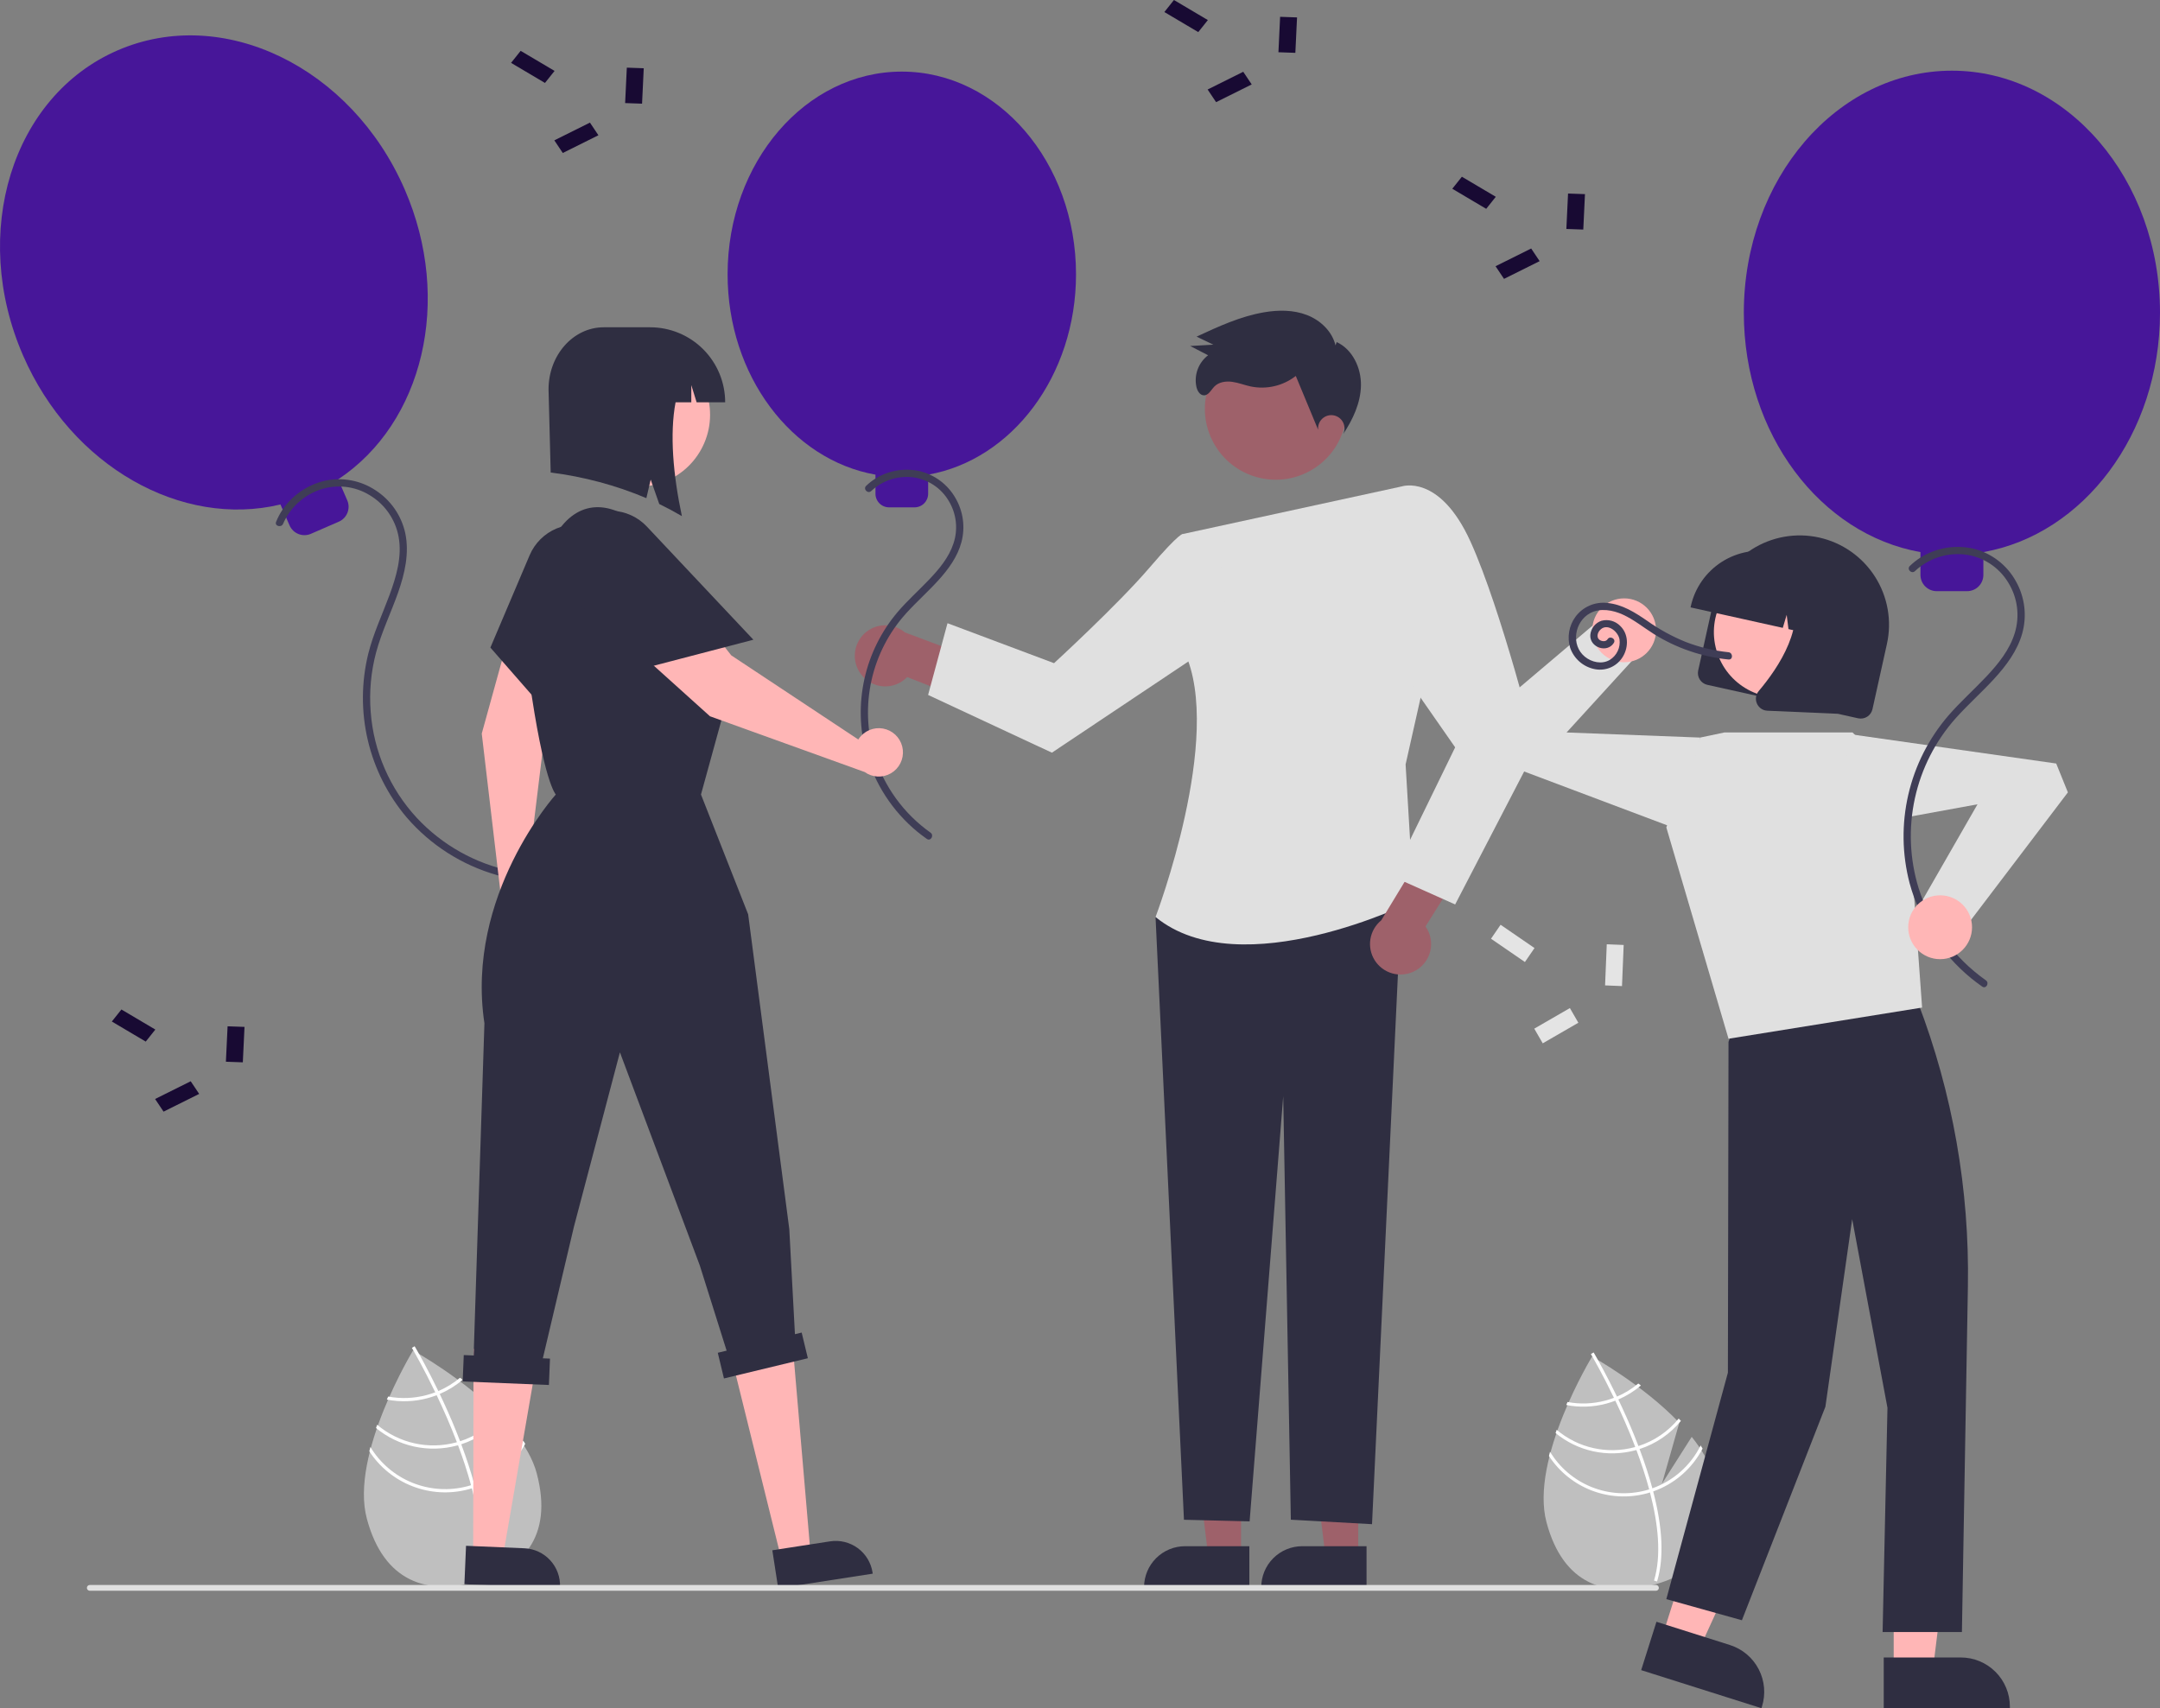 <svg width="593" height="469" viewBox="0 0 593 469" fill="none" xmlns="http://www.w3.org/2000/svg">
<rect x="0" y="0" width="593" height="469" fill="#808080" stroke="none"/>
<g clip-path="url(#clip0_36_371)">
<path d="M372.879 427.452L363.914 427.451L359.65 392.854L372.881 392.855L372.879 427.452Z" fill="#9E616A"/>
<path d="M375.165 436.146L346.26 436.145V435.779C346.261 432.794 347.446 429.931 349.556 427.82C351.666 425.709 354.527 424.522 357.511 424.522H357.512L375.165 424.523L375.165 436.146Z" fill="#2F2E41"/>
<path d="M340.707 427.452L331.742 427.451L327.478 392.854L340.708 392.855L340.707 427.452Z" fill="#9E616A"/>
<path d="M342.992 436.146L314.088 436.145V435.779C314.088 432.794 315.273 429.931 317.383 427.82C319.493 425.709 322.355 424.522 325.338 424.522H325.339L342.993 424.523L342.992 436.146Z" fill="#2F2E41"/>
<path d="M236.303 185.026C237.019 186.012 237.943 186.828 239.009 187.418C240.075 188.008 241.257 188.357 242.473 188.441C243.688 188.524 244.907 188.34 246.043 187.901C247.18 187.462 248.206 186.779 249.05 185.9L266.788 192.83L273.626 183.072L248.44 173.637C246.87 172.316 244.871 171.617 242.821 171.672C240.77 171.727 238.812 172.533 237.316 173.937C235.82 175.341 234.89 177.245 234.703 179.289C234.517 181.333 235.086 183.374 236.303 185.026Z" fill="#9E616A"/>
<path d="M340.593 244.149L317.239 251.772L325.04 417.261L343.065 417.707L352.289 301.001L354.383 417.246L376.67 418.475L384.885 244.149H340.593Z" fill="#2F2E41"/>
<path d="M324.836 146.596L384.775 133.565L391.44 185.206L385.89 209.881L388.113 247.379C388.113 247.379 340.718 270.982 317.239 251.771C317.239 251.771 336.11 202.175 325.172 178.958L324.836 146.596Z" fill="#E0E0E0"/>
<path d="M335.216 153.9L324.836 146.596C324.836 146.596 324.222 145.746 315.572 155.865C306.921 165.984 289.373 182.079 289.373 182.079L260.125 171.105L254.797 190.804L288.788 206.654L336.912 174.495L335.216 153.9Z" fill="#E0E0E0"/>
<path d="M388.124 266.737C389.226 266.216 390.2 265.46 390.977 264.522C391.755 263.584 392.318 262.487 392.627 261.307C392.935 260.128 392.981 258.896 392.762 257.697C392.542 256.498 392.063 255.361 391.357 254.368L401.467 238.222L393.159 229.681L379.202 252.683C377.613 253.98 376.554 255.815 376.226 257.841C375.898 259.867 376.325 261.943 377.425 263.675C378.524 265.407 380.221 266.676 382.193 267.24C384.165 267.804 386.275 267.625 388.124 266.737Z" fill="#9E616A"/>
<path d="M375.426 143.738L384.775 133.565C384.775 133.565 395.192 129.935 403.702 148.691C412.213 167.447 421.719 205.491 421.719 205.491L399.494 248.325L382.234 240.609L399.494 205.189L381.229 178.958L375.426 143.738Z" fill="#E0E0E0"/>
<path d="M359.573 129.329C369.002 124.172 372.467 112.343 367.313 102.909C362.159 93.475 350.337 90.008 340.908 95.165C331.48 100.322 328.015 112.151 333.169 121.585C338.323 131.019 350.145 134.486 359.573 129.329Z" fill="#9E616A"/>
<path d="M366.648 94.839C365.727 90.973 362.506 87.922 358.801 86.491C355.096 85.06 350.97 85.074 347.054 85.74C340.555 86.844 334.486 89.649 328.506 92.425L333.115 94.632L326.754 94.997L331.669 97.54C330.357 98.54 329.358 99.895 328.792 101.445C328.226 102.995 328.117 104.675 328.476 106.286C328.729 107.339 329.405 108.501 330.488 108.537C331.797 108.581 332.48 107.055 333.396 106.119C334.615 104.873 336.54 104.597 338.267 104.832C339.993 105.066 341.631 105.731 343.334 106.098C345.487 106.547 347.712 106.523 349.855 106.026C351.998 105.529 354.007 104.572 355.744 103.221L361.873 117.988C361.815 117.431 361.887 116.869 362.083 116.344C362.278 115.819 362.592 115.347 363 114.964C363.408 114.581 363.899 114.297 364.435 114.135C364.97 113.974 365.536 113.938 366.088 114.031C366.64 114.124 367.163 114.343 367.616 114.672C368.069 115.001 368.44 115.43 368.7 115.926C368.96 116.421 369.101 116.971 369.114 117.53C369.127 118.09 369.01 118.645 368.773 119.152C371.426 115.148 373.561 110.599 373.634 105.795C373.707 100.991 371.326 95.931 366.967 93.915" fill="#2F2E41"/>
<path d="M141.164 393.14L132.877 406.177L137.704 389.205C127.511 378.564 113.401 370.779 113.401 370.779C113.401 370.779 96.027 399.351 100.703 416.926C105.379 434.502 117.454 437.857 130.336 434.426C143.217 430.994 152.026 422.076 147.35 404.5C146.309 400.589 144.048 396.748 141.164 393.14Z" fill="#BFBFBF"/>
<path d="M130.199 407.477L130.429 408.343C133.057 418.427 133.45 426.736 131.592 433.156C131.567 433.25 131.536 433.341 131.51 433.435L131.077 433.307L130.662 433.178C132.767 426.22 131.827 417.427 129.538 408.631C129.467 408.347 129.394 408.059 129.314 407.772C128.311 404.058 127.083 400.357 125.747 396.8C125.646 396.524 125.539 396.244 125.433 395.965C123.645 391.279 121.69 386.867 119.88 383.064C119.753 382.795 119.622 382.527 119.492 382.263C116.401 375.839 113.781 371.287 113.192 370.282C113.123 370.159 113.082 370.091 113.073 370.075L113.45 369.851L113.453 369.846L113.833 369.62C113.842 369.636 113.98 369.861 114.221 370.284C115.132 371.86 117.55 376.153 120.338 381.923C120.463 382.184 120.594 382.452 120.72 382.721C122.193 385.806 123.754 389.275 125.239 392.958C125.613 393.882 125.971 394.797 126.313 395.703C126.424 395.981 126.531 396.26 126.632 396.537C128.077 400.382 129.266 404.028 130.199 407.477Z" fill="white"/>
<path d="M120.338 381.923C120.061 382.038 119.78 382.154 119.492 382.263C118.711 382.56 117.915 382.816 117.108 383.031C113.668 383.952 110.066 384.09 106.566 383.433C106.446 383.708 106.327 383.983 106.204 384.264C109.895 384.989 113.702 384.861 117.336 383.889C118.198 383.659 119.047 383.384 119.88 383.064C120.163 382.957 120.445 382.84 120.72 382.721C123 381.749 125.12 380.437 127.006 378.829C126.759 378.642 126.517 378.458 126.281 378.278C124.49 379.779 122.488 381.007 120.338 381.923Z" fill="white"/>
<path d="M126.313 395.703C126.022 395.799 125.729 395.886 125.433 395.965C125.344 395.993 125.25 396.018 125.16 396.042C121.431 397.036 117.518 397.112 113.754 396.265C109.989 395.418 106.486 393.673 103.541 391.178C103.437 391.477 103.333 391.776 103.234 392.078C106.278 394.584 109.876 396.329 113.728 397.168C117.581 398.007 121.578 397.915 125.388 396.9C125.508 396.868 125.628 396.836 125.747 396.8C126.046 396.716 126.339 396.628 126.632 396.537C131.146 395.083 135.146 392.359 138.154 388.691C137.949 388.475 137.745 388.258 137.536 388.043C134.62 391.634 130.719 394.297 126.313 395.703Z" fill="white"/>
<path d="M130.199 407.477C129.906 407.583 129.61 407.68 129.314 407.772C128.996 407.871 128.676 407.965 128.355 408.051C123.343 409.38 118.036 409.048 113.229 407.107C108.421 405.165 104.371 401.718 101.685 397.28C101.585 397.679 101.483 398.073 101.391 398.47C104.252 402.849 108.419 406.214 113.301 408.088C118.182 409.962 123.529 410.249 128.583 408.909C128.905 408.823 129.225 408.733 129.538 408.631C129.84 408.542 130.135 408.445 130.429 408.343C136.363 406.254 141.283 401.987 144.191 396.406C144.016 396.113 143.83 395.827 143.643 395.537C140.884 401.115 136.061 405.398 130.199 407.477Z" fill="white"/>
<path d="M464.441 394.5L456.274 407.347L461.031 390.622C450.987 380.135 437.081 372.463 437.081 372.463C437.081 372.463 419.959 400.62 424.568 417.94C429.176 435.26 441.076 438.567 453.77 435.185C466.464 431.804 475.145 423.015 470.537 405.695C469.511 401.84 467.283 398.055 464.441 394.5Z" fill="#BFBFBF"/>
<path d="M453.635 408.628L453.862 409.482C456.452 419.419 456.839 427.607 455.008 433.934C454.983 434.026 454.952 434.116 454.927 434.209L454.5 434.083L454.091 433.956C456.166 427.099 455.24 418.434 452.983 409.766C452.913 409.486 452.842 409.201 452.763 408.919C451.775 405.258 450.565 401.611 449.248 398.106C449.148 397.834 449.043 397.559 448.938 397.283C447.176 392.666 445.25 388.318 443.466 384.57C443.341 384.305 443.212 384.041 443.084 383.78C440.038 377.45 437.456 372.964 436.876 371.974C436.807 371.852 436.767 371.786 436.758 371.77L437.129 371.549L437.132 371.544L437.507 371.321C437.516 371.337 437.652 371.559 437.889 371.975C438.787 373.529 441.17 377.759 443.918 383.445C444.04 383.702 444.169 383.967 444.294 384.232C445.745 387.272 447.284 390.691 448.747 394.32C449.116 395.231 449.469 396.133 449.806 397.025C449.915 397.299 450.02 397.575 450.12 397.847C451.544 401.636 452.716 405.23 453.635 408.628Z" fill="white"/>
<path d="M443.918 383.445C443.645 383.559 443.368 383.673 443.084 383.78C442.314 384.073 441.53 384.326 440.734 384.538C437.344 385.445 433.794 385.581 430.345 384.933C430.228 385.205 430.11 385.476 429.989 385.753C433.626 386.467 437.378 386.341 440.959 385.383C441.809 385.156 442.645 384.885 443.466 384.57C443.745 384.464 444.022 384.35 444.294 384.232C446.541 383.274 448.63 381.981 450.488 380.396C450.245 380.212 450.007 380.031 449.774 379.853C448.009 381.332 446.036 382.543 443.918 383.445Z" fill="white"/>
<path d="M449.806 397.025C449.519 397.12 449.23 397.206 448.938 397.283C448.851 397.311 448.758 397.336 448.669 397.36C444.995 398.338 441.139 398.414 437.429 397.579C433.719 396.744 430.266 395.025 427.364 392.566C427.262 392.861 427.159 393.155 427.062 393.452C430.062 395.923 433.607 397.643 437.404 398.469C441.201 399.296 445.139 399.205 448.894 398.205C449.012 398.173 449.131 398.142 449.248 398.106C449.542 398.023 449.832 397.937 450.12 397.847C454.568 396.414 458.51 393.73 461.474 390.115C461.273 389.902 461.071 389.688 460.865 389.476C457.992 393.016 454.148 395.639 449.806 397.025Z" fill="white"/>
<path d="M453.635 408.628C453.346 408.732 453.055 408.828 452.763 408.919C452.449 409.016 452.135 409.109 451.818 409.194C446.879 410.503 441.649 410.177 436.911 408.263C432.173 406.35 428.182 402.952 425.536 398.58C425.437 398.973 425.337 399.361 425.246 399.752C428.065 404.067 432.172 407.384 436.982 409.23C441.793 411.077 447.062 411.36 452.043 410.039C452.36 409.955 452.675 409.866 452.983 409.766C453.281 409.677 453.572 409.582 453.862 409.482C459.71 407.423 464.558 403.218 467.423 397.718C467.251 397.429 467.068 397.147 466.883 396.862C464.164 402.358 459.412 406.579 453.635 408.628Z" fill="white"/>
<path d="M295.407 75.305C295.407 44.572 273.994 19.659 247.579 19.659C221.165 19.659 199.752 44.572 199.752 75.305C199.752 103.177 217.366 126.263 240.349 130.318V135.562C240.349 136.553 240.743 137.503 241.443 138.203C242.143 138.904 243.092 139.297 244.082 139.297H251.076C252.066 139.297 253.015 138.904 253.715 138.203C254.416 137.503 254.809 136.553 254.809 135.562V130.318C277.792 126.263 295.407 103.177 295.407 75.305Z" fill="#471699"/>
<path d="M239.199 134.804C240.696 133.398 242.479 132.332 244.426 131.681C246.373 131.029 248.437 130.807 250.478 131.029C252.535 131.267 254.508 131.981 256.243 133.112C257.977 134.244 259.425 135.763 260.473 137.55C261.521 139.284 262.179 141.226 262.402 143.24C262.625 145.254 262.407 147.292 261.764 149.214C260.507 153.046 257.835 156.235 255.095 159.109C252.221 162.124 249.095 164.905 246.393 168.083C241.938 173.354 238.826 179.628 237.326 186.367C235.826 193.105 235.982 200.107 237.781 206.773C240.151 215.221 245.046 222.742 251.81 228.327C252.668 229.029 253.553 229.698 254.463 230.334C255.516 231.071 256.513 229.343 255.469 228.612C248.126 223.414 242.699 215.941 240.028 207.347C238.003 200.651 237.744 193.543 239.276 186.717C240.808 179.89 244.08 173.577 248.772 168.389C251.623 165.241 254.814 162.422 257.663 159.272C260.393 156.255 262.881 152.851 263.947 148.865C264.487 146.838 264.621 144.724 264.341 142.646C264.061 140.567 263.373 138.564 262.317 136.753C261.265 134.901 259.842 133.286 258.138 132.01C256.433 130.734 254.484 129.824 252.411 129.337C248.242 128.43 243.884 129.185 240.262 131.441C239.375 132.008 238.547 132.662 237.79 133.394C236.865 134.286 238.275 135.695 239.199 134.804Z" fill="#3F3D56"/>
<path d="M111.104 52.003C96.47 18.342 61.153 1.262 32.221 13.855C3.289 26.447 -8.301 63.944 6.333 97.605C19.605 128.134 49.891 145.022 76.996 138.507L79.493 144.25C79.965 145.335 80.848 146.188 81.948 146.622C83.049 147.056 84.276 147.034 85.36 146.562L93.02 143.228C94.105 142.756 94.957 141.872 95.391 140.771C95.824 139.67 95.802 138.442 95.33 137.357L92.833 131.613C116.077 116.215 124.376 82.532 111.104 52.003Z" fill="#471699"/>
<path d="M77.726 143.797C78.677 141.605 80.077 139.638 81.837 138.022C83.596 136.406 85.675 135.179 87.939 134.418C90.161 133.669 92.521 133.415 94.852 133.675C97.183 133.934 99.43 134.7 101.434 135.918C103.499 137.142 105.28 138.793 106.657 140.76C108.034 142.726 108.977 144.964 109.421 147.324C110.443 152.794 108.785 158.364 106.902 163.456C104.928 168.794 102.468 173.978 101.095 179.521C99.185 187.312 99.147 195.444 100.983 203.253C102.819 211.061 106.478 218.323 111.659 224.444C118.186 232.011 126.781 237.504 136.387 240.245C137.565 240.578 138.756 240.861 139.956 241.104C141.208 241.358 141.743 239.437 140.485 239.182C130.491 237.123 121.382 232.008 114.42 224.543C107.039 216.559 102.581 206.308 101.771 195.462C101.338 189.967 101.841 184.439 103.26 179.112C104.774 173.492 107.337 168.23 109.27 162.754C111.114 157.528 112.42 151.917 111.262 146.387C110.197 141.518 107.244 137.271 103.052 134.579C101.043 133.254 98.79 132.341 96.426 131.894C94.061 131.447 91.631 131.475 89.277 131.975C84.47 133.065 80.258 135.946 77.499 140.033C76.828 141.052 76.26 142.135 75.804 143.267C75.314 144.451 77.242 144.968 77.726 143.797Z" fill="#3F3D56"/>
<path d="M519.893 458.582L530.635 458.581L535.745 417.124L519.891 417.125L519.893 458.582Z" fill="#FFB6B6"/>
<path d="M517.153 455.072L538.307 455.072H538.308C541.884 455.072 545.312 456.493 547.841 459.023C550.369 461.552 551.789 464.983 551.789 468.56V468.999L517.154 469L517.153 455.072Z" fill="#2F2E41"/>
<path d="M456.314 449.442L466.556 452.683L483.925 414.7L468.809 409.915L456.314 449.442Z" fill="#FFB6B6"/>
<path d="M454.76 445.269L474.929 451.653L474.93 451.653C478.339 452.732 481.179 455.122 482.827 458.297C484.475 461.471 484.795 465.171 483.717 468.582L483.585 469L450.562 458.548L454.76 445.269Z" fill="#2F2E41"/>
<path d="M480.501 269.245L474.54 286.067L474.371 376.88L457.467 439.056L478.217 444.851L501.139 386.224L508.491 334.729L518.179 386.523L516.846 448.084H538.618L540.261 353.218C540.723 326.576 536.063 300.093 526.537 275.21L480.501 269.245Z" fill="#2F2E41"/>
<path d="M473.401 201.105H508.593L523.297 215.818L527.69 276.634L474.54 285.193L457.466 227.165L466.764 202.504L473.401 201.105Z" fill="#E0E0E0"/>
<path d="M460.746 227.746L406.564 207.348L405.154 198.916L439.324 169.985L450.697 178.521L430.083 201.105L466.764 202.504L460.746 227.746Z" fill="#E0E0E0"/>
<path d="M445.895 181.819C450.734 181.819 454.657 177.894 454.657 173.052C454.657 168.21 450.734 164.285 445.895 164.285C441.056 164.285 437.134 168.21 437.134 173.052C437.134 177.894 441.056 181.819 445.895 181.819Z" fill="#FFB6B6"/>
<path d="M466.215 184.096L470.174 166.233C470.869 163.087 472.176 160.108 474.021 157.468C475.866 154.828 478.213 152.577 480.928 150.845C483.643 149.113 486.672 147.933 489.843 147.373C493.014 146.813 496.264 146.884 499.408 147.581C502.551 148.279 505.527 149.589 508.164 151.438C510.801 153.287 513.048 155.638 514.776 158.356C516.505 161.074 517.681 164.106 518.238 167.28C518.794 170.453 518.72 173.705 518.02 176.85L514.061 194.713C513.871 195.565 513.351 196.307 512.615 196.776C511.879 197.246 510.987 197.403 510.135 197.215L468.716 188.025C467.864 187.835 467.123 187.314 466.654 186.578C466.185 185.841 466.027 184.949 466.215 184.096Z" fill="#2F2E41"/>
<path d="M493.491 190.829C503.021 188.066 508.509 178.096 505.747 168.561C502.986 159.025 493.021 153.535 483.491 156.298C473.961 159.061 468.474 169.031 471.236 178.567C473.997 188.102 483.961 193.592 493.491 190.829Z" fill="#FFB6B6"/>
<path d="M464.198 166.406C465.316 161.387 468.379 157.017 472.713 154.255C477.048 151.492 482.3 150.563 487.319 151.67L490.89 152.462C495.906 153.581 500.273 156.646 503.034 160.983C505.795 165.32 506.724 170.575 505.617 175.597L505.538 175.954L497.992 174.28L497.016 166.498L494.904 173.594L491.004 172.729L490.512 168.803L489.445 172.383L464.119 166.763L464.198 166.406Z" fill="#2F2E41"/>
<path d="M482.338 193.155C482.09 192.596 482.005 191.979 482.093 191.374C482.18 190.769 482.436 190.201 482.832 189.736C488.212 183.374 496.459 171.244 491.246 161.477L490.871 160.776L511.286 165.305L504.489 195.973L485.218 195.132C485.023 195.124 484.829 195.098 484.638 195.056C484.132 194.944 483.659 194.713 483.259 194.382C482.86 194.052 482.544 193.631 482.338 193.155Z" fill="#2F2E41"/>
<path d="M507.193 201.474L564.506 209.628L567.711 217.553L540.625 253.21L527.672 247.346L542.9 220.826L506.789 227.421L507.193 201.474Z" fill="#E0E0E0"/>
<path d="M593 85.872C593 49.164 567.423 19.406 535.873 19.406C504.322 19.406 478.745 49.164 478.745 85.872C478.745 119.164 499.784 146.739 527.237 151.582V157.846C527.237 159.029 527.707 160.164 528.543 161C529.379 161.837 530.513 162.307 531.696 162.307H540.049C541.232 162.307 542.366 161.837 543.202 161C544.038 160.164 544.508 159.029 544.508 157.846V151.582C571.961 146.739 593 119.164 593 85.872Z" fill="#471699"/>
<path d="M525.727 156.803C527.54 155.097 529.703 153.806 532.065 153.019C534.426 152.232 536.93 151.968 539.404 152.245C541.834 152.531 544.167 153.367 546.227 154.69C548.286 156.012 550.018 157.786 551.291 159.877C552.586 161.941 553.419 164.261 553.733 166.678C554.046 169.095 553.833 171.551 553.107 173.877C551.698 178.443 548.604 182.267 545.379 185.694C541.939 189.35 538.171 192.693 534.882 196.492C529.52 202.726 525.752 210.17 523.902 218.184C522.051 226.198 522.174 234.542 524.259 242.498C527.048 252.724 532.941 261.831 541.125 268.562C542.118 269.371 543.141 270.143 544.193 270.878C545.246 271.615 546.243 269.887 545.198 269.156C536.435 262.958 529.944 254.055 526.721 243.813C524.273 235.818 523.926 227.327 525.713 219.159C527.501 210.991 531.362 203.422 536.925 197.182C540.306 193.405 544.114 190.041 547.533 186.301C550.808 182.72 553.814 178.699 555.159 173.967C555.836 171.577 556.033 169.076 555.738 166.609C555.443 164.142 554.662 161.758 553.44 159.596C552.224 157.384 550.564 155.447 548.564 153.908C546.564 152.368 544.268 151.259 541.82 150.649C536.844 149.504 531.618 150.371 527.278 153.062C526.214 153.735 525.222 154.516 524.318 155.393C523.393 156.286 524.804 157.695 525.727 156.803Z" fill="#3F3D56"/>
<path d="M532.636 263.35C537.475 263.35 541.398 259.425 541.398 254.583C541.398 249.741 537.475 245.816 532.636 245.816C527.797 245.816 523.874 249.741 523.874 254.583C523.874 259.425 527.797 263.35 532.636 263.35Z" fill="#FFB6B6"/>
<path d="M441.334 175.513C440.874 176.24 439.76 176.134 439.135 175.68C438.267 175.049 438.548 173.833 439.146 173.115C441.046 170.833 444.189 173.243 444.613 175.509C444.77 176.615 444.6 177.742 444.123 178.751C443.647 179.761 442.884 180.608 441.931 181.188C439.763 182.473 436.947 181.828 435.083 180.29C431.194 177.08 432.253 170.654 436.572 168.333C439.328 166.851 442.813 167.501 445.528 168.742C448.585 170.14 451.213 172.281 454.04 174.067C460.242 177.951 467.258 180.348 474.539 181.07C475.814 181.2 475.805 179.206 474.539 179.076C470.504 178.659 466.543 177.705 462.76 176.239C459.018 174.721 455.466 172.77 452.176 170.426C448.848 168.143 445.371 165.926 441.252 165.549C439.59 165.355 437.906 165.604 436.372 166.272C434.838 166.94 433.507 168.003 432.516 169.352C431.635 170.56 431.045 171.955 430.793 173.429C430.54 174.902 430.632 176.414 431.062 177.846C431.58 179.344 432.484 180.678 433.685 181.711C434.885 182.745 436.337 183.442 437.894 183.732C439.393 184.015 440.943 183.824 442.327 183.184C443.712 182.543 444.862 181.487 445.618 180.161C447.134 177.538 447.085 174.014 444.795 171.839C444.139 171.171 443.317 170.69 442.414 170.444C441.511 170.198 440.559 170.197 439.655 170.44C438.822 170.721 438.09 171.24 437.547 171.931C437.004 172.623 436.674 173.458 436.597 174.334C436.376 177.739 441.208 179.442 443.054 176.519C443.742 175.432 442.018 174.43 441.334 175.513Z" fill="#3F3D56"/>
<path d="M42.644 282.673L40.012 285.977L30.703 280.467L33.334 277.162L42.644 282.673Z" fill="#180A33"/>
<path d="M52.357 296.87L54.682 300.341L44.903 305.209L42.578 301.737L52.357 296.87Z" fill="#180A33"/>
<path d="M62.481 281.778L67.127 281.942L66.664 291.669L62.018 291.505L62.481 281.778Z" fill="#180A33"/>
<path d="M152.248 19.468L149.616 22.773L140.307 17.262L142.939 13.958L152.248 19.468Z" fill="#180A33"/>
<path d="M161.962 33.666L164.287 37.137L154.507 42.004L152.183 38.533L161.962 33.666Z" fill="#180A33"/>
<path d="M172.085 18.574L176.731 18.738L176.269 28.465L171.623 28.3L172.085 18.574Z" fill="#180A33"/>
<path d="M410.65 54.031L408.018 57.335L398.709 51.825L401.341 48.52L410.65 54.031Z" fill="#180A33"/>
<path d="M420.363 68.228L422.688 71.699L412.909 76.567L410.584 73.095L420.363 68.228Z" fill="#180A33"/>
<path d="M430.487 53.136L435.133 53.3L434.67 63.027L430.025 62.863L430.487 53.136Z" fill="#180A33"/>
<path d="M331.601 5.511L328.97 8.815L319.661 3.305L322.292 0L331.601 5.511Z" fill="#180A33"/>
<path d="M341.315 19.708L343.64 23.179L333.861 28.047L331.536 24.575L341.315 19.708Z" fill="#180A33"/>
<path d="M351.439 4.616L356.085 4.78L355.622 14.507L350.976 14.343L351.439 4.616Z" fill="#180A33"/>
<path d="M411.969 253.899L409.337 257.735L418.646 264.131L421.278 260.295L411.969 253.899Z" fill="#E4E4E4"/>
<path d="M421.212 282.423L423.537 286.453L433.317 280.803L430.992 276.774L421.212 282.423Z" fill="#E4E4E4"/>
<path d="M440.653 270.546L445.299 270.737L445.761 259.447L441.115 259.257L440.653 270.546Z" fill="#E4E4E4"/>
<path d="M214.492 427.954L222.54 426.708L217.023 362.369L199.087 365.693L214.492 427.954Z" fill="#FFB6B6"/>
<path d="M212.033 425.642L227.883 423.19C230.562 422.775 233.296 423.443 235.483 425.045C237.67 426.647 239.131 429.053 239.546 431.733L239.596 432.062L213.646 436.077L212.033 425.642Z" fill="#2F2E41"/>
<path d="M129.906 427.156L138.042 427.502L147.938 370.344L130.003 370.345L129.906 427.156Z" fill="#FFB6B6"/>
<path d="M127.944 424.409L143.967 425.092H143.968C146.676 425.208 149.228 426.395 151.061 428.393C152.894 430.391 153.859 433.035 153.744 435.745L153.73 436.077L127.495 434.959L127.944 424.409Z" fill="#2F2E41"/>
<path d="M145.925 240.932C145.541 240.824 145.148 240.751 144.751 240.713L149.824 199.172L167.034 162.703C168.117 160.409 168.29 157.79 167.518 155.373C166.747 152.956 165.088 150.922 162.876 149.681C160.665 148.44 158.065 148.084 155.602 148.686C153.139 149.287 150.995 150.801 149.603 152.921C145.092 159.793 141.68 167.327 139.49 175.251L132.259 201.41L137.546 246.269C137.344 247.534 137.51 248.83 138.026 250.001C138.543 251.173 139.386 252.171 140.456 252.874C141.525 253.578 142.775 253.957 144.055 253.966C145.334 253.976 146.59 253.615 147.669 252.927C148.749 252.24 149.607 251.254 150.14 250.09C150.673 248.926 150.859 247.633 150.675 246.365C150.491 245.098 149.944 243.911 149.102 242.947C148.259 241.983 147.156 241.284 145.925 240.932Z" fill="#FFB6B6"/>
<path d="M156.375 202.688L134.631 177.799L145.403 152.448C146.813 149.128 149.465 146.491 152.791 145.1C156.117 143.709 159.855 143.674 163.207 145.002C166.559 146.331 169.259 148.917 170.732 152.21C172.205 155.502 172.333 159.24 171.089 162.626L156.375 202.688Z" fill="#2F2E41"/>
<path d="M192.521 123.343C197.752 113.768 194.235 101.762 184.665 96.527C175.095 91.293 163.096 94.812 157.865 104.388C152.633 113.963 156.15 125.969 165.72 131.203C175.29 136.438 187.289 132.919 192.521 123.343Z" fill="#FFB6B6"/>
<path d="M178.495 89.859H165.738C157.375 89.859 150.595 97.491 150.595 106.905L151.186 129.739C160.222 130.864 169.061 133.229 177.452 136.768L178.642 131.681L180.991 138.381C183.08 139.394 185.151 140.501 187.204 141.703C184.808 130.436 183.821 119.196 185.467 110.464H189.787V105.733L191.254 110.464H199.087C199.087 107.758 198.555 105.079 197.52 102.579C196.485 100.079 194.968 97.808 193.056 95.894C191.144 93.981 188.874 92.463 186.375 91.428C183.877 90.392 181.199 89.859 178.495 89.859Z" fill="#2F2E41"/>
<path d="M220.09 365.865L218.241 366.31L216.69 337.444L205.398 251.039L192.445 218.138L198.755 195.208C198.755 195.208 206.062 179.256 187.795 166.96L173.181 142.367C163.086 135.763 154.78 140.081 150.353 151.307C146.495 161.088 143.5 173.462 145.281 186.235C149.271 214.845 152.588 218.138 152.588 218.138C152.588 218.138 127.678 245.722 132.992 280.949L130.031 372.156L127.321 372.045L127.024 379.289L150.696 380.26L150.993 373.016L149.03 372.935L157.57 336.78L170.191 288.924L192.112 347.414L199.486 370.83L197.057 371.415L198.753 378.464L221.786 372.914L220.09 365.865Z" fill="#2F2E41"/>
<path d="M236.357 202.083C236.089 202.378 235.848 202.697 235.637 203.036L200.76 179.935L175.843 148.234C174.276 146.24 172.011 144.915 169.506 144.525C167 144.136 164.44 144.712 162.343 146.138C160.245 147.563 158.765 149.731 158.202 152.204C157.639 154.678 158.035 157.273 159.309 159.467C163.438 166.575 168.649 172.995 174.755 178.497L194.913 196.657L237.385 211.968C238.425 212.714 239.658 213.144 240.937 213.206C242.215 213.267 243.484 212.958 244.591 212.315C245.698 211.672 246.595 210.723 247.175 209.581C247.755 208.44 247.994 207.155 247.861 205.881C247.729 204.607 247.231 203.399 246.429 202.402C245.626 201.404 244.552 200.66 243.337 200.259C242.122 199.858 240.816 199.816 239.578 200.14C238.34 200.463 237.221 201.138 236.357 202.083Z" fill="#FFB6B6"/>
<path d="M206.832 175.641L174.863 183.985L157.009 163.015C154.671 160.269 153.498 156.718 153.74 153.119C153.983 149.52 155.622 146.158 158.307 143.751C160.992 141.344 164.511 140.082 168.113 140.235C171.715 140.388 175.115 141.944 177.586 144.57L206.832 175.641Z" fill="#2F2E41"/>
<path d="M454.623 436.754H24.645C24.435 436.754 24.234 436.671 24.085 436.522C23.937 436.374 23.854 436.173 23.854 435.963C23.854 435.753 23.937 435.552 24.085 435.403C24.234 435.255 24.435 435.171 24.645 435.171H454.623C454.833 435.171 455.034 435.255 455.183 435.403C455.331 435.552 455.414 435.753 455.414 435.963C455.414 436.173 455.331 436.374 455.183 436.522C455.034 436.671 454.833 436.754 454.623 436.754Z" fill="#E0E0E0"/>
</g>
<defs>
<clipPath id="clip0_36_371">
<rect width="593" height="469" fill="white"/>
</clipPath>
</defs>
</svg>
